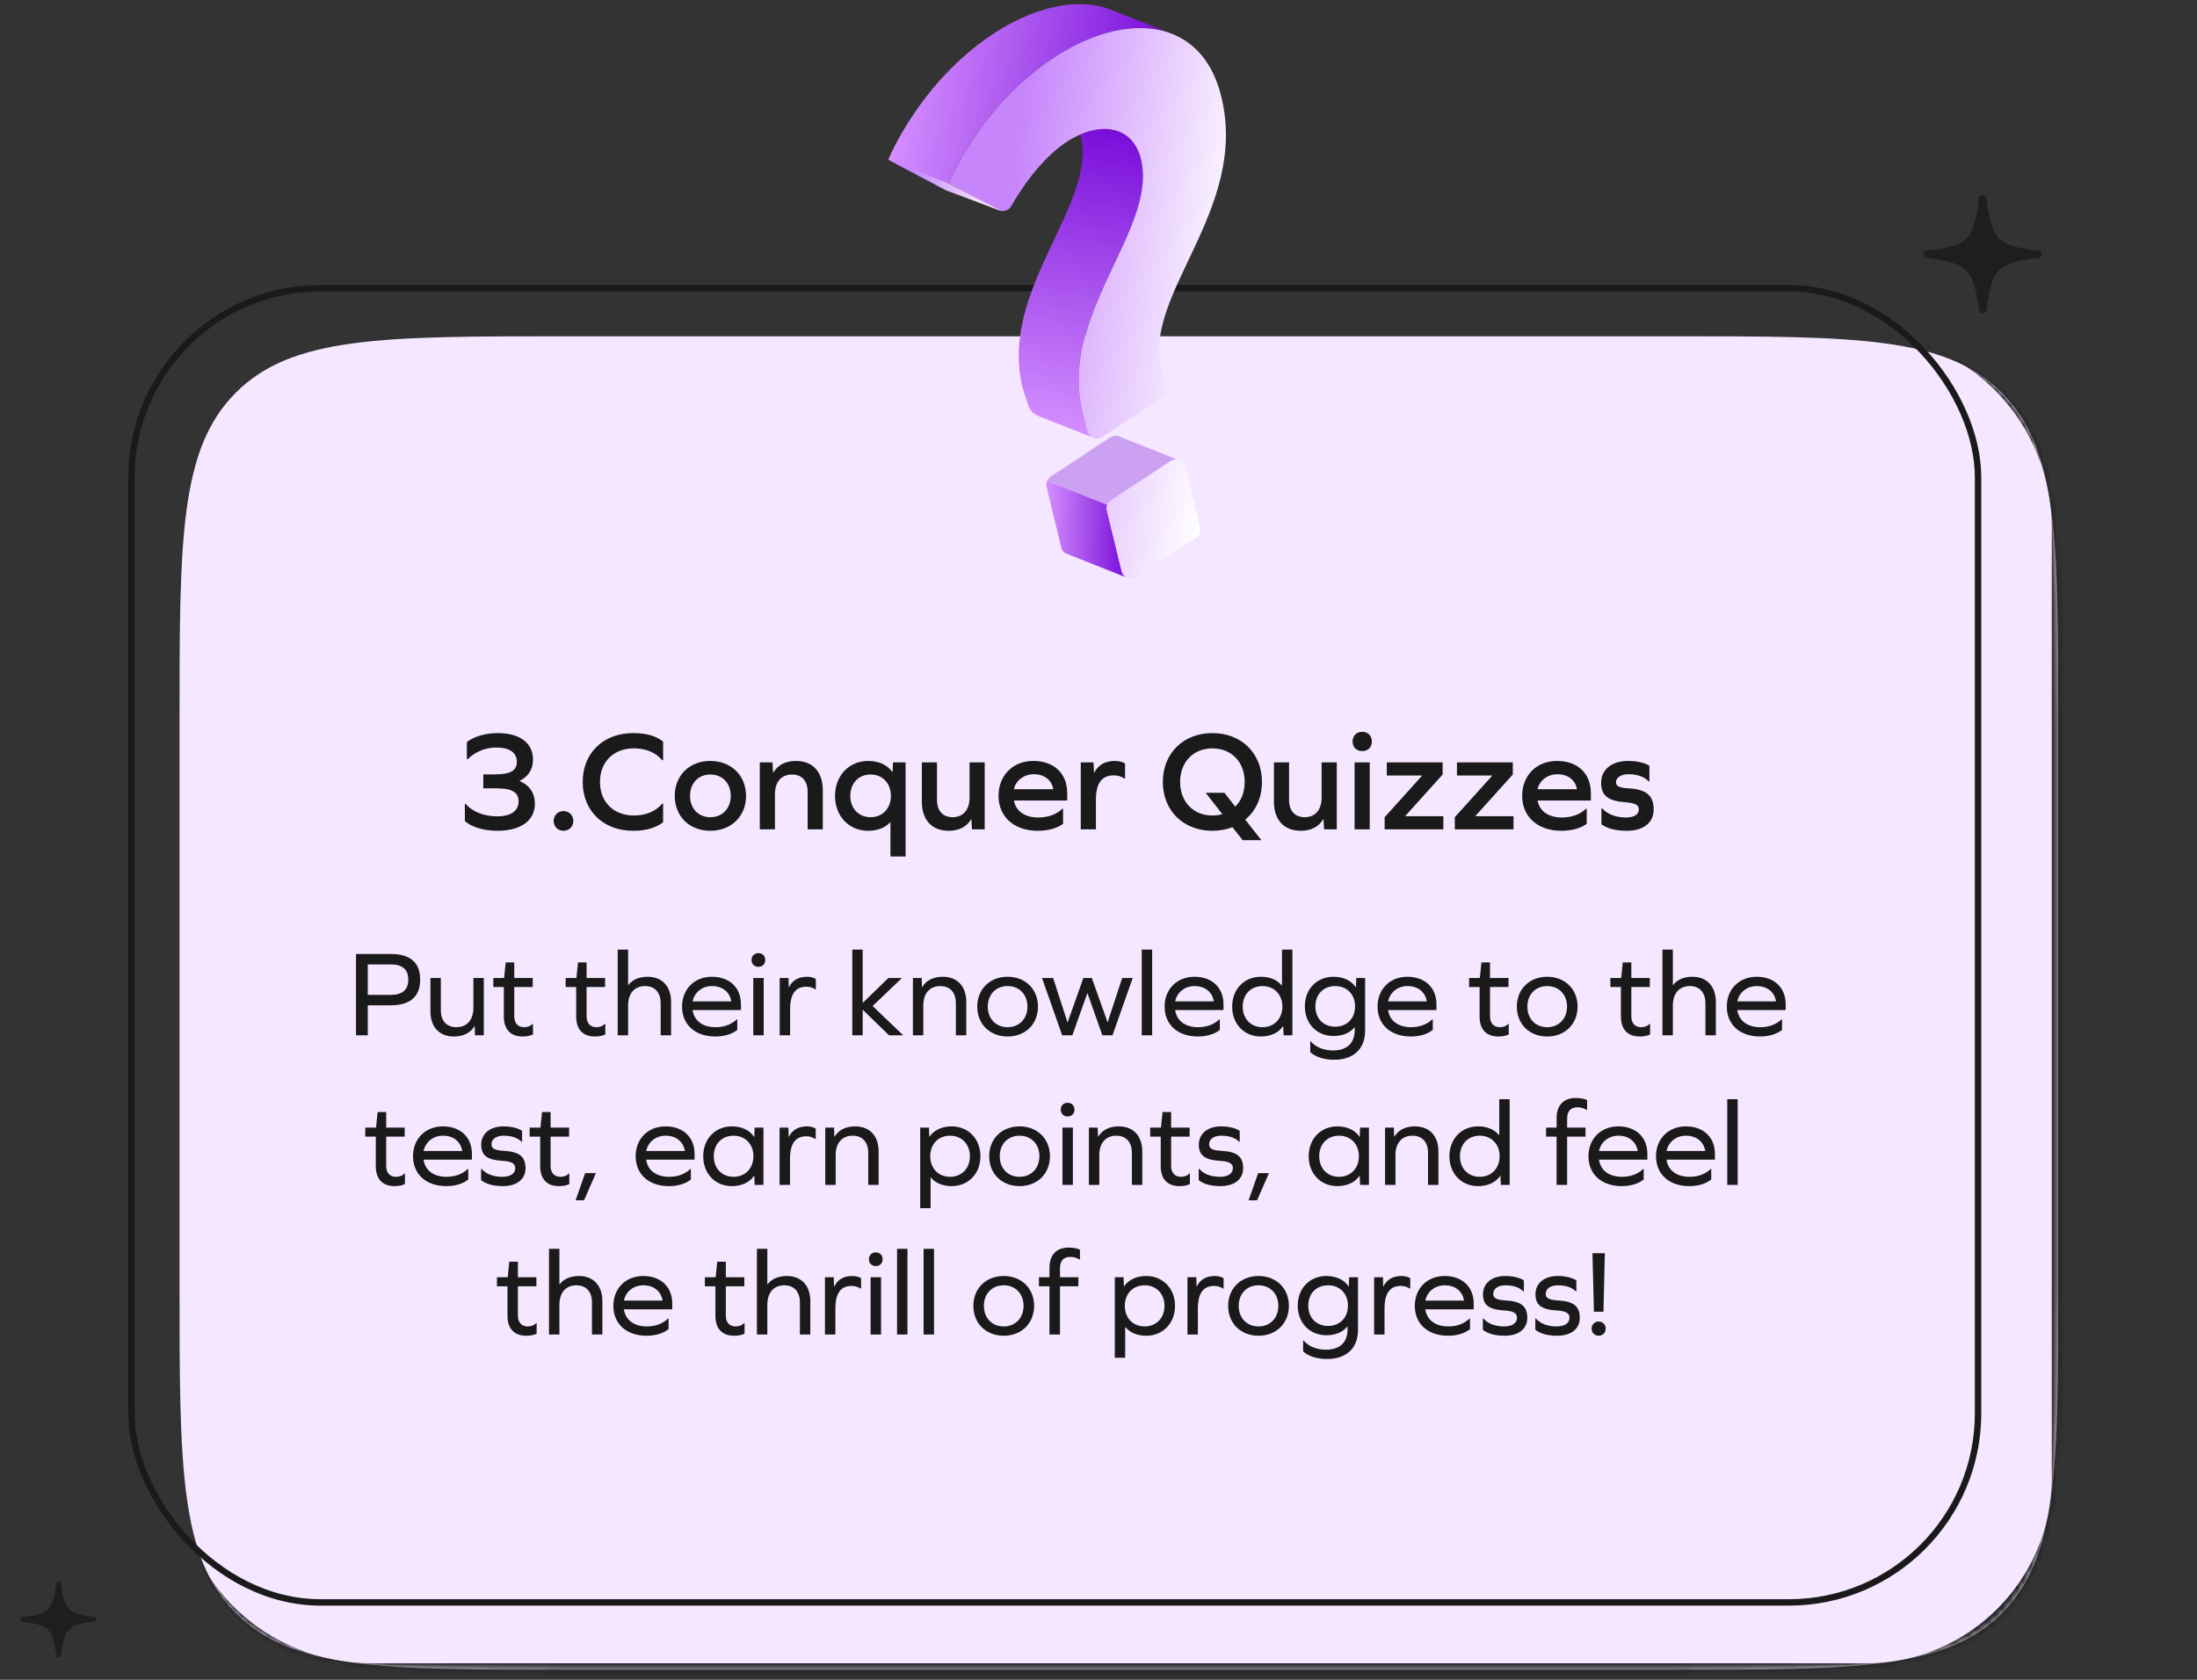 <svg width="323" height="247" viewBox="0 0 323 247" fill="none" xmlns="http://www.w3.org/2000/svg">
<rect x="0" y="0" width="323" height="247" fill="#333333" stroke="none"/>
<path d="M291.493 46.086C291.78 46.086 291.99 45.876 292.045 45.577C292.829 39.524 293.68 38.607 299.667 37.944C299.976 37.911 300.187 37.679 300.187 37.392C300.187 37.104 299.976 36.884 299.667 36.839C293.68 36.177 292.829 35.26 292.045 29.206C291.99 28.908 291.78 28.709 291.493 28.709C291.205 28.709 290.996 28.908 290.951 29.206C290.167 35.26 289.306 36.177 283.329 36.839C283.009 36.884 282.799 37.105 282.799 37.392C282.799 37.679 283.009 37.911 283.329 37.944C289.294 38.728 290.123 39.535 290.951 45.577C290.996 45.876 291.205 46.086 291.493 46.086Z" fill="#1E1E1E"/>
<path d="M8.619 243.696C8.804 243.696 8.939 243.561 8.974 243.369C9.478 239.478 10.025 238.888 13.874 238.462C14.073 238.441 14.208 238.292 14.208 238.107C14.208 237.922 14.073 237.781 13.874 237.752C10.025 237.326 9.478 236.737 8.974 232.845C8.939 232.653 8.804 232.525 8.619 232.525C8.434 232.525 8.3 232.653 8.271 232.845C7.767 236.737 7.213 237.326 3.371 237.752C3.165 237.781 3.03 237.923 3.03 238.107C3.03 238.292 3.165 238.441 3.371 238.462C7.206 238.967 7.739 239.485 8.271 243.369C8.3 243.561 8.435 243.696 8.619 243.696Z" fill="#1E1E1E"/>
<mask id="path-3-inside-1_407_1845" fill="white">
<path d="M26.395 106.007C26.395 79.344 26.395 66.013 34.678 57.73C42.96 49.447 56.292 49.447 82.954 49.447H246.034C272.697 49.447 286.028 49.447 294.311 57.73C302.594 66.013 302.594 79.344 302.594 106.007V188.961C302.594 215.623 302.594 228.954 294.311 237.237C286.028 245.52 272.697 245.52 246.034 245.52H82.954C56.292 245.52 42.96 245.52 34.678 237.237C26.395 228.954 26.395 215.623 26.395 188.961V106.007Z"/>
</mask>
<path d="M26.395 106.007C26.395 79.344 26.395 66.013 34.678 57.73C42.96 49.447 56.292 49.447 82.954 49.447H246.034C272.697 49.447 286.028 49.447 294.311 57.73C302.594 66.013 302.594 79.344 302.594 106.007V188.961C302.594 215.623 302.594 228.954 294.311 237.237C286.028 245.52 272.697 245.52 246.034 245.52H82.954C56.292 245.52 42.96 245.52 34.678 237.237C26.395 228.954 26.395 215.623 26.395 188.961V106.007Z" fill="#F5E7FF"/>
<path d="M26.395 49.447H302.594H26.395ZM303.536 217.241C303.536 233.38 290.453 246.463 274.314 246.463H55.617C39.478 246.463 26.395 233.38 26.395 217.241C26.395 232.338 39.056 244.578 54.674 244.578H274.314C289.412 244.578 301.651 232.338 301.651 217.241H303.536ZM26.395 245.52V49.447V245.52ZM274.314 49.447C290.453 49.447 303.536 62.531 303.536 78.67V217.241C303.536 233.38 290.453 246.463 274.314 246.463V244.578C289.412 244.578 301.651 232.338 301.651 217.241V77.727C301.651 62.109 289.412 49.447 274.314 49.447Z" fill="#1A1A1A" mask="url(#path-3-inside-1_407_1845)"/>
<rect x="19.325" y="42.378" width="271.486" height="193.245" rx="27.808" stroke="#1A1A1A" stroke-width="0.943"/>
<path d="M76.409 114.809V114.851C77.837 115.46 78.635 116.594 78.635 118.169C78.635 120.689 76.555 122.159 73.112 122.159C71.117 122.159 69.311 121.613 68.344 120.731V118.211H68.471C69.415 119.345 71.18 120.038 73.07 120.038C75.085 120.038 76.24 119.261 76.24 117.833C76.24 116.51 75.275 115.922 73.091 115.922H71.053V113.864H72.817C75.022 113.864 75.989 113.297 75.989 112.037C75.989 110.651 74.897 109.916 72.965 109.916C71.389 109.916 69.772 110.567 68.764 111.638H68.638V109.118C69.71 108.278 71.431 107.795 73.195 107.795C76.409 107.795 78.362 109.244 78.362 111.68C78.362 113.129 77.668 114.2 76.409 114.809ZM82.843 119.261C83.683 119.261 84.292 119.891 84.292 120.71C84.292 121.529 83.683 122.159 82.843 122.159C82.024 122.159 81.394 121.529 81.394 120.71C81.394 119.891 82.024 119.261 82.843 119.261ZM93.079 107.795C95.032 107.795 96.376 108.194 97.489 109.034V111.785H97.363C96.418 110.651 94.948 110.042 93.184 110.042C90.202 110.042 88.207 112.037 88.207 114.977C88.207 117.917 90.202 119.912 93.184 119.912C94.927 119.912 96.397 119.324 97.363 118.169H97.489V120.92C96.355 121.739 94.99 122.159 93.079 122.159C88.648 122.159 85.666 119.177 85.666 114.977C85.666 110.777 88.648 107.795 93.079 107.795ZM104.43 111.89C107.496 111.89 109.68 114.011 109.68 117.035C109.68 120.038 107.496 122.159 104.43 122.159C101.364 122.159 99.201 120.038 99.201 117.035C99.201 114.011 101.364 111.89 104.43 111.89ZM104.43 113.885C102.666 113.885 101.448 115.166 101.448 117.035C101.448 118.862 102.666 120.164 104.43 120.164C106.215 120.164 107.433 118.862 107.433 117.035C107.433 115.166 106.215 113.885 104.43 113.885ZM117.017 111.89C119.474 111.89 120.965 113.486 120.965 116.174V121.949H118.739V116.426C118.739 114.809 117.878 113.885 116.45 113.885C114.875 113.885 113.93 114.956 113.93 116.783V121.949H111.704V112.1H113.573L113.657 113.612H113.699C114.329 112.499 115.463 111.89 117.017 111.89ZM133.139 125.939H130.913V120.92H130.871C130.136 121.697 129.044 122.159 127.637 122.159C124.823 122.159 122.765 120.017 122.765 117.035C122.765 114.053 124.823 111.89 127.637 111.89C129.233 111.89 130.472 112.499 131.186 113.507H131.228L131.291 112.1H133.139V125.939ZM127.994 120.164C129.758 120.164 130.976 118.862 130.976 117.035C130.976 115.166 129.758 113.885 127.994 113.885C126.23 113.885 125.012 115.166 125.012 117.035C125.012 118.862 126.23 120.164 127.994 120.164ZM144.769 121.949H142.9L142.816 120.458H142.774C142.144 121.55 141.031 122.159 139.477 122.159C136.999 122.159 135.529 120.563 135.529 117.875V112.1H137.755V117.623C137.755 119.219 138.595 120.164 140.044 120.164C141.619 120.164 142.543 119.072 142.543 117.266V112.1H144.769V121.949ZM156.901 117.707H149.068C149.341 119.282 150.685 120.206 152.638 120.206C154.087 120.206 155.305 119.765 156.187 118.925H156.292V121.13C155.452 121.781 154.108 122.159 152.554 122.159C149.11 122.159 146.8 120.101 146.8 117.035C146.8 114.011 148.921 111.89 151.924 111.89C154.969 111.89 156.901 113.738 156.901 116.615V117.707ZM151.987 113.843C150.58 113.843 149.341 114.725 149.068 116.048H154.843C154.654 114.704 153.52 113.843 151.987 113.843ZM163.933 111.89C164.563 111.89 165.088 112.058 165.403 112.268V114.473H165.298C164.878 114.179 164.353 114.011 163.744 114.011C161.98 114.011 161.119 115.187 161.119 117.581V121.949H158.893V112.1H160.762L160.846 113.612H160.888C161.455 112.478 162.463 111.89 163.933 111.89ZM185.532 114.977C185.532 117.287 184.629 119.24 183.075 120.521L185.448 123.545H182.697L181.206 121.634C180.303 121.97 179.316 122.159 178.245 122.159C173.961 122.159 170.958 119.177 170.958 114.977C170.958 110.777 173.961 107.795 178.245 107.795C182.529 107.795 185.532 110.777 185.532 114.977ZM178.245 119.912C178.77 119.912 179.253 119.849 179.715 119.723L177.258 116.573H180.009L181.605 118.61C182.487 117.749 182.991 116.468 182.991 114.977C182.991 112.058 181.059 110.042 178.245 110.042C175.431 110.042 173.499 112.058 173.499 114.977C173.499 117.896 175.431 119.912 178.245 119.912ZM196.531 121.949H194.662L194.578 120.458H194.536C193.906 121.55 192.793 122.159 191.239 122.159C188.761 122.159 187.291 120.563 187.291 117.875V112.1H189.517V117.623C189.517 119.219 190.357 120.164 191.806 120.164C193.381 120.164 194.305 119.072 194.305 117.266V112.1H196.531V121.949ZM200.263 107.606C201.124 107.606 201.691 108.194 201.691 109.034C201.691 109.874 201.124 110.441 200.263 110.441C199.423 110.441 198.856 109.874 198.856 109.034C198.856 108.194 199.423 107.606 200.263 107.606ZM199.15 112.1H201.376V121.949H199.15V112.1ZM203.569 121.949V120.164L209.092 114.032H203.884V112.1H212.095V113.885L206.572 120.017H212.2V121.949H203.569ZM213.884 121.949V120.164L219.407 114.032H214.199V112.1H222.41V113.885L216.887 120.017H222.515V121.949H213.884ZM233.887 117.707H226.054C226.327 119.282 227.671 120.206 229.624 120.206C231.073 120.206 232.291 119.765 233.173 118.925H233.278V121.13C232.438 121.781 231.094 122.159 229.54 122.159C226.096 122.159 223.786 120.101 223.786 117.035C223.786 114.011 225.907 111.89 228.91 111.89C231.955 111.89 233.887 113.738 233.887 116.615V117.707ZM228.973 113.843C227.566 113.843 226.327 114.725 226.054 116.048H231.829C231.64 114.704 230.506 113.843 228.973 113.843ZM239.344 111.89C240.625 111.89 241.78 112.142 242.494 112.604V114.893H242.389C241.717 114.2 240.688 113.843 239.407 113.843C238.336 113.843 237.58 114.326 237.58 115.019C237.58 115.586 238.021 115.838 239.47 115.922C242.095 116.069 243.124 117.035 243.124 119.03C243.124 120.962 241.633 122.159 239.176 122.159C237.538 122.159 236.257 121.823 235.438 121.193V118.862H235.543C236.362 119.744 237.559 120.206 239.071 120.206C240.226 120.206 240.94 119.744 240.94 119.03C240.94 118.379 240.499 118.085 238.903 117.959C236.341 117.749 235.396 116.951 235.396 115.082C235.396 113.15 236.971 111.89 239.344 111.89Z" fill="#1A1A1A"/>
<path d="M52.339 140.277H57.505C60.313 140.277 61.771 141.555 61.771 144.039C61.771 146.523 60.313 147.819 57.505 147.819H54.067V152.229H52.339V140.277ZM54.067 146.289H57.433C59.161 146.289 60.025 145.533 60.025 144.039C60.025 142.545 59.161 141.807 57.433 141.807H54.067V146.289ZM71.129 152.229H69.832L69.796 150.897H69.76C69.184 151.851 68.159 152.409 66.737 152.409C64.594 152.409 63.281 151.023 63.281 148.701V143.805H64.811V148.539C64.811 150.123 65.674 151.041 67.097 151.041C68.662 151.041 69.599 149.961 69.599 148.179V143.805H71.129V152.229ZM78.358 150.555V152.103C77.98 152.301 77.476 152.409 76.828 152.409C75.064 152.409 74.074 151.365 74.074 149.475V145.137H72.526V143.805H74.11L74.344 141.519H75.604V143.805H78.322V145.137H75.604V149.439C75.604 150.447 76.144 151.041 77.044 151.041C77.512 151.041 77.944 150.915 78.286 150.555H78.358ZM88.993 150.555V152.103C88.615 152.301 88.111 152.409 87.463 152.409C85.699 152.409 84.709 151.365 84.709 149.475V145.137H83.161V143.805H84.745L84.979 141.519H86.239V143.805H88.957V145.137H86.239V149.439C86.239 150.447 86.779 151.041 87.679 151.041C88.147 151.041 88.579 150.915 88.921 150.555H88.993ZM95.205 143.625C97.347 143.625 98.661 145.029 98.661 147.333V152.229H97.131V147.513C97.131 145.929 96.267 144.993 94.845 144.993C93.279 144.993 92.343 146.073 92.343 147.855V152.229H90.813V139.629H92.343V144.849H92.379C92.973 144.057 93.963 143.625 95.205 143.625ZM108.933 148.521H101.823C102.039 150.087 103.299 151.041 105.207 151.041C106.449 151.041 107.529 150.645 108.321 149.889H108.393V151.437C107.637 152.049 106.485 152.409 105.171 152.409C102.201 152.409 100.275 150.663 100.275 148.017C100.275 145.443 102.093 143.625 104.667 143.625C107.259 143.625 108.933 145.227 108.933 147.675V148.521ZM104.685 144.993C103.245 144.993 102.111 145.893 101.823 147.243H107.511C107.295 145.875 106.215 144.993 104.685 144.993ZM111.502 140.151C112.096 140.151 112.51 140.565 112.51 141.159C112.51 141.753 112.096 142.167 111.502 142.167C110.908 142.167 110.494 141.753 110.494 141.159C110.494 140.565 110.908 140.151 111.502 140.151ZM110.746 152.229V143.805H112.276V152.229H110.746ZM118.663 143.625C119.221 143.625 119.653 143.769 119.941 143.949V145.479H119.869C119.509 145.227 119.059 145.083 118.555 145.083C116.935 145.083 116.161 146.199 116.161 148.395V152.229H114.631V143.805H115.927L115.963 145.155H115.999C116.503 144.147 117.385 143.625 118.663 143.625ZM126.831 148.467V152.229H125.301V139.629H126.831V147.477L130.611 143.805H132.609L128.289 147.927L132.789 152.229H130.701L126.831 148.467ZM138.605 143.625C140.747 143.625 142.061 145.029 142.061 147.333V152.229H140.531V147.513C140.531 145.929 139.667 144.993 138.245 144.993C136.679 144.993 135.743 146.073 135.743 147.855V152.229H134.213V143.805H135.509L135.545 145.137H135.581C136.157 144.183 137.183 143.625 138.605 143.625ZM148.139 143.625C150.749 143.625 152.603 145.443 152.603 148.017C152.603 150.591 150.749 152.409 148.139 152.409C145.529 152.409 143.675 150.591 143.675 148.017C143.675 145.443 145.529 143.625 148.139 143.625ZM148.139 144.993C146.411 144.993 145.223 146.235 145.223 148.017C145.223 149.799 146.411 151.041 148.139 151.041C149.849 151.041 151.055 149.799 151.055 148.017C151.055 146.235 149.849 144.993 148.139 144.993ZM163.559 152.229H162.065L159.887 146.055H159.851L157.655 152.229H156.161L153.191 143.805H154.829L156.935 150.303H156.971L159.275 143.805H160.517L162.821 150.285H162.857L164.981 143.805H166.529L163.559 152.229ZM167.858 152.229V139.629H169.388V152.229H167.858ZM179.878 148.521H172.768C172.984 150.087 174.244 151.041 176.152 151.041C177.394 151.041 178.474 150.645 179.266 149.889H179.338V151.437C178.582 152.049 177.43 152.409 176.116 152.409C173.146 152.409 171.22 150.663 171.22 148.017C171.22 145.443 173.038 143.625 175.612 143.625C178.204 143.625 179.878 145.227 179.878 147.675V148.521ZM175.63 144.993C174.19 144.993 173.056 145.893 172.768 147.243H178.456C178.24 145.875 177.16 144.993 175.63 144.993ZM190.008 152.229H188.712L188.658 150.897H188.622C187.992 151.833 186.84 152.409 185.364 152.409C182.916 152.409 181.152 150.573 181.152 148.017C181.152 145.461 182.916 143.625 185.364 143.625C186.732 143.625 187.776 144.093 188.442 144.903H188.478V139.629H190.008V152.229ZM185.616 151.041C187.326 151.041 188.532 149.799 188.532 148.017C188.532 146.235 187.326 144.993 185.616 144.993C183.888 144.993 182.7 146.235 182.7 148.017C182.7 149.799 183.888 151.041 185.616 151.041ZM200.695 143.805V151.563C200.695 154.227 199.003 155.829 196.141 155.829C194.665 155.829 193.405 155.415 192.631 154.713V153.111H192.703C193.387 153.957 194.593 154.461 195.979 154.461C198.013 154.461 199.165 153.399 199.165 151.473V151.059H199.129C198.463 151.869 197.419 152.337 196.051 152.337C193.603 152.337 191.839 150.537 191.839 147.981C191.839 145.425 193.603 143.625 196.051 143.625C197.527 143.625 198.679 144.201 199.309 145.155H199.345L199.399 143.805H200.695ZM196.303 150.969C198.013 150.969 199.219 149.763 199.219 147.981C199.219 146.199 198.013 144.993 196.303 144.993C194.575 144.993 193.387 146.199 193.387 147.981C193.387 149.763 194.575 150.969 196.303 150.969ZM211.185 148.521H204.075C204.291 150.087 205.551 151.041 207.459 151.041C208.701 151.041 209.781 150.645 210.573 149.889H210.645V151.437C209.889 152.049 208.737 152.409 207.423 152.409C204.453 152.409 202.527 150.663 202.527 148.017C202.527 145.443 204.345 143.625 206.919 143.625C209.511 143.625 211.185 145.227 211.185 147.675V148.521ZM206.937 144.993C205.497 144.993 204.363 145.893 204.075 147.243H209.763C209.547 145.875 208.467 144.993 206.937 144.993ZM221.814 150.555V152.103C221.436 152.301 220.932 152.409 220.284 152.409C218.52 152.409 217.53 151.365 217.53 149.475V145.137H215.982V143.805H217.566L217.8 141.519H219.06V143.805H221.778V145.137H219.06V149.439C219.06 150.447 219.6 151.041 220.5 151.041C220.968 151.041 221.4 150.915 221.742 150.555H221.814ZM227.469 143.625C230.079 143.625 231.933 145.443 231.933 148.017C231.933 150.591 230.079 152.409 227.469 152.409C224.859 152.409 223.005 150.591 223.005 148.017C223.005 145.443 224.859 143.625 227.469 143.625ZM227.469 144.993C225.741 144.993 224.553 146.235 224.553 148.017C224.553 149.799 225.741 151.041 227.469 151.041C229.179 151.041 230.385 149.799 230.385 148.017C230.385 146.235 229.179 144.993 227.469 144.993ZM242.591 150.555V152.103C242.213 152.301 241.709 152.409 241.061 152.409C239.297 152.409 238.307 151.365 238.307 149.475V145.137H236.759V143.805H238.343L238.577 141.519H239.837V143.805H242.555V145.137H239.837V149.439C239.837 150.447 240.377 151.041 241.277 151.041C241.745 151.041 242.177 150.915 242.519 150.555H242.591ZM248.803 143.625C250.945 143.625 252.259 145.029 252.259 147.333V152.229H250.729V147.513C250.729 145.929 249.865 144.993 248.443 144.993C246.877 144.993 245.941 146.073 245.941 147.855V152.229H244.411V139.629H245.941V144.849H245.977C246.571 144.057 247.561 143.625 248.803 143.625ZM262.53 148.521H255.42C255.636 150.087 256.896 151.041 258.804 151.041C260.046 151.041 261.126 150.645 261.918 149.889H261.99V151.437C261.234 152.049 260.082 152.409 258.768 152.409C255.798 152.409 253.872 150.663 253.872 148.017C253.872 145.443 255.69 143.625 258.264 143.625C260.856 143.625 262.53 145.227 262.53 147.675V148.521ZM258.282 144.993C256.842 144.993 255.708 145.893 255.42 147.243H261.108C260.892 145.875 259.812 144.993 258.282 144.993ZM59.532 172.555V174.103C59.154 174.301 58.65 174.409 58.002 174.409C56.238 174.409 55.248 173.365 55.248 171.475V167.137H53.7V165.805H55.284L55.518 163.519H56.778V165.805H59.496V167.137H56.778V171.439C56.778 172.447 57.318 173.041 58.218 173.041C58.686 173.041 59.118 172.915 59.46 172.555H59.532ZM69.382 170.521H62.272C62.488 172.087 63.748 173.041 65.656 173.041C66.898 173.041 67.978 172.645 68.77 171.889H68.842V173.437C68.086 174.049 66.934 174.409 65.62 174.409C62.65 174.409 60.724 172.663 60.724 170.017C60.724 167.443 62.542 165.625 65.116 165.625C67.708 165.625 69.382 167.227 69.382 169.675V170.521ZM65.134 166.993C63.694 166.993 62.56 167.893 62.272 169.243H67.96C67.744 167.875 66.664 166.993 65.134 166.993ZM74.004 165.625C75.12 165.625 76.128 165.859 76.758 166.273V167.893H76.686C76.11 167.299 75.21 166.993 74.04 166.993C72.96 166.993 72.258 167.497 72.258 168.253C72.258 168.865 72.708 169.153 74.112 169.225C76.416 169.351 77.262 170.125 77.262 171.781C77.262 173.401 75.984 174.409 73.932 174.409C72.528 174.409 71.43 174.103 70.728 173.527V171.871H70.8C71.484 172.645 72.528 173.041 73.878 173.041C75.03 173.041 75.75 172.555 75.75 171.781C75.75 171.097 75.282 170.773 73.77 170.683C71.556 170.539 70.746 169.837 70.746 168.307C70.746 166.705 72.042 165.625 74.004 165.625ZM83.702 172.555V174.103C83.324 174.301 82.82 174.409 82.172 174.409C80.408 174.409 79.418 173.365 79.418 171.475V167.137H77.87V165.805H79.454L79.688 163.519H80.948V165.805H83.666V167.137H80.948V171.439C80.948 172.447 81.488 173.041 82.388 173.041C82.856 173.041 83.288 172.915 83.63 172.555H83.702ZM84.622 176.497L86.026 172.501H87.61L85.864 176.497H84.622ZM102.113 170.521H95.002C95.219 172.087 96.478 173.041 98.386 173.041C99.629 173.041 100.709 172.645 101.501 171.889H101.573V173.437C100.817 174.049 99.665 174.409 98.35 174.409C95.38 174.409 93.454 172.663 93.454 170.017C93.454 167.443 95.272 165.625 97.847 165.625C100.439 165.625 102.113 167.227 102.113 169.675V170.521ZM97.865 166.993C96.424 166.993 95.29 167.893 95.002 169.243H100.691C100.475 167.875 99.394 166.993 97.865 166.993ZM112.242 174.229H110.946L110.892 172.897H110.856C110.226 173.833 109.074 174.409 107.598 174.409C105.15 174.409 103.386 172.573 103.386 170.017C103.386 167.461 105.15 165.625 107.598 165.625C109.074 165.625 110.226 166.201 110.856 167.155H110.892L110.946 165.805H112.242V174.229ZM107.85 173.041C109.56 173.041 110.766 171.799 110.766 170.017C110.766 168.235 109.56 166.993 107.85 166.993C106.122 166.993 104.934 168.235 104.934 170.017C104.934 171.799 106.122 173.041 107.85 173.041ZM118.646 165.625C119.204 165.625 119.636 165.769 119.924 165.949V167.479H119.852C119.492 167.227 119.042 167.083 118.538 167.083C116.918 167.083 116.144 168.199 116.144 170.395V174.229H114.614V165.805H115.91L115.946 167.155H115.982C116.486 166.147 117.368 165.625 118.646 165.625ZM125.721 165.625C127.863 165.625 129.177 167.029 129.177 169.333V174.229H127.647V169.513C127.647 167.929 126.783 166.993 125.361 166.993C123.795 166.993 122.859 168.073 122.859 169.855V174.229H121.329V165.805H122.625L122.661 167.137H122.697C123.273 166.183 124.299 165.625 125.721 165.625ZM139.912 165.625C142.36 165.625 144.142 167.461 144.142 170.017C144.142 172.573 142.36 174.409 139.912 174.409C138.562 174.409 137.518 173.941 136.852 173.149H136.816V177.649H135.286V165.805H136.582L136.618 167.137H136.654C137.302 166.201 138.436 165.625 139.912 165.625ZM139.678 173.041C141.388 173.041 142.594 171.799 142.594 170.017C142.594 168.235 141.388 166.993 139.678 166.993C137.95 166.993 136.762 168.235 136.762 170.017C136.762 171.799 137.95 173.041 139.678 173.041ZM149.897 165.625C152.507 165.625 154.361 167.443 154.361 170.017C154.361 172.591 152.507 174.409 149.897 174.409C147.287 174.409 145.433 172.591 145.433 170.017C145.433 167.443 147.287 165.625 149.897 165.625ZM149.897 166.993C148.169 166.993 146.981 168.235 146.981 170.017C146.981 171.799 148.169 173.041 149.897 173.041C151.607 173.041 152.813 171.799 152.813 170.017C152.813 168.235 151.607 166.993 149.897 166.993ZM156.96 162.151C157.554 162.151 157.968 162.565 157.968 163.159C157.968 163.753 157.554 164.167 156.96 164.167C156.366 164.167 155.952 163.753 155.952 163.159C155.952 162.565 156.366 162.151 156.96 162.151ZM156.204 174.229V165.805H157.734V174.229H156.204ZM164.48 165.625C166.622 165.625 167.936 167.029 167.936 169.333V174.229H166.406V169.513C166.406 167.929 165.542 166.993 164.12 166.993C162.554 166.993 161.618 168.073 161.618 169.855V174.229H160.088V165.805H161.384L161.42 167.137H161.456C162.032 166.183 163.058 165.625 164.48 165.625ZM174.933 172.555V174.103C174.555 174.301 174.051 174.409 173.403 174.409C171.639 174.409 170.649 173.365 170.649 171.475V167.137H169.101V165.805H170.685L170.919 163.519H172.179V165.805H174.897V167.137H172.179V171.439C172.179 172.447 172.719 173.041 173.619 173.041C174.087 173.041 174.519 172.915 174.861 172.555H174.933ZM179.508 165.625C180.624 165.625 181.632 165.859 182.262 166.273V167.893H182.19C181.614 167.299 180.714 166.993 179.544 166.993C178.464 166.993 177.762 167.497 177.762 168.253C177.762 168.865 178.212 169.153 179.616 169.225C181.92 169.351 182.766 170.125 182.766 171.781C182.766 173.401 181.488 174.409 179.436 174.409C178.032 174.409 176.934 174.103 176.232 173.527V171.871H176.304C176.988 172.645 178.032 173.041 179.382 173.041C180.534 173.041 181.254 172.555 181.254 171.781C181.254 171.097 180.786 170.773 179.274 170.683C177.06 170.539 176.25 169.837 176.25 168.307C176.25 166.705 177.546 165.625 179.508 165.625ZM183.569 176.497L184.973 172.501H186.557L184.811 176.497H183.569ZM201.258 174.229H199.962L199.908 172.897H199.872C199.242 173.833 198.09 174.409 196.614 174.409C194.166 174.409 192.402 172.573 192.402 170.017C192.402 167.461 194.166 165.625 196.614 165.625C198.09 165.625 199.242 166.201 199.872 167.155H199.908L199.962 165.805H201.258V174.229ZM196.866 173.041C198.576 173.041 199.782 171.799 199.782 170.017C199.782 168.235 198.576 166.993 196.866 166.993C195.138 166.993 193.95 168.235 193.95 170.017C193.95 171.799 195.138 173.041 196.866 173.041ZM208.021 165.625C210.163 165.625 211.477 167.029 211.477 169.333V174.229H209.947V169.513C209.947 167.929 209.083 166.993 207.661 166.993C206.095 166.993 205.159 168.073 205.159 169.855V174.229H203.629V165.805H204.925L204.961 167.137H204.997C205.573 166.183 206.599 165.625 208.021 165.625ZM221.947 174.229H220.651L220.597 172.897H220.561C219.931 173.833 218.779 174.409 217.303 174.409C214.855 174.409 213.091 172.573 213.091 170.017C213.091 167.461 214.855 165.625 217.303 165.625C218.671 165.625 219.715 166.093 220.381 166.903H220.417V161.629H221.947V174.229ZM217.555 173.041C219.265 173.041 220.471 171.799 220.471 170.017C220.471 168.235 219.265 166.993 217.555 166.993C215.827 166.993 214.639 168.235 214.639 170.017C214.639 171.799 215.827 173.041 217.555 173.041ZM231.676 161.449C232.378 161.449 232.972 161.575 233.332 161.755V163.195H233.26C232.9 162.961 232.378 162.817 231.892 162.817C230.938 162.817 230.398 163.393 230.398 164.473V165.805H233.098V167.137H230.398V174.229H228.85V167.137H227.302V165.805H228.85V164.437C228.85 162.529 229.858 161.449 231.676 161.449ZM242.193 170.521H235.083C235.299 172.087 236.559 173.041 238.467 173.041C239.709 173.041 240.789 172.645 241.581 171.889H241.653V173.437C240.897 174.049 239.745 174.409 238.431 174.409C235.461 174.409 233.535 172.663 233.535 170.017C233.535 167.443 235.353 165.625 237.927 165.625C240.519 165.625 242.193 167.227 242.193 169.675V170.521ZM237.945 166.993C236.505 166.993 235.371 167.893 235.083 169.243H240.771C240.555 167.875 239.475 166.993 237.945 166.993ZM252.124 170.521H245.014C245.23 172.087 246.49 173.041 248.398 173.041C249.64 173.041 250.72 172.645 251.512 171.889H251.584V173.437C250.828 174.049 249.676 174.409 248.362 174.409C245.392 174.409 243.466 172.663 243.466 170.017C243.466 167.443 245.284 165.625 247.858 165.625C250.45 165.625 252.124 167.227 252.124 169.675V170.521ZM247.876 166.993C246.436 166.993 245.302 167.893 245.014 169.243H250.702C250.486 167.875 249.406 166.993 247.876 166.993ZM253.938 174.229V161.629H255.468V174.229H253.938ZM78.895 194.555V196.103C78.517 196.301 78.013 196.409 77.365 196.409C75.601 196.409 74.611 195.365 74.611 193.475V189.137H73.063V187.805H74.647L74.881 185.519H76.141V187.805H78.859V189.137H76.141V193.439C76.141 194.447 76.681 195.041 77.581 195.041C78.049 195.041 78.481 194.915 78.823 194.555H78.895ZM85.106 187.625C87.248 187.625 88.562 189.029 88.562 191.333V196.229H87.032V191.513C87.032 189.929 86.168 188.993 84.746 188.993C83.18 188.993 82.244 190.073 82.244 191.855V196.229H80.714V183.629H82.244V188.849H82.28C82.874 188.057 83.864 187.625 85.106 187.625ZM98.834 192.521H91.724C91.94 194.087 93.2 195.041 95.108 195.041C96.35 195.041 97.43 194.645 98.222 193.889H98.294V195.437C97.538 196.049 96.386 196.409 95.072 196.409C92.102 196.409 90.176 194.663 90.176 192.017C90.176 189.443 91.994 187.625 94.568 187.625C97.16 187.625 98.834 189.227 98.834 191.675V192.521ZM94.586 188.993C93.146 188.993 92.012 189.893 91.724 191.243H97.412C97.196 189.875 96.116 188.993 94.586 188.993ZM109.463 194.555V196.103C109.085 196.301 108.581 196.409 107.933 196.409C106.169 196.409 105.179 195.365 105.179 193.475V189.137H103.631V187.805H105.215L105.449 185.519H106.709V187.805H109.427V189.137H106.709V193.439C106.709 194.447 107.249 195.041 108.149 195.041C108.617 195.041 109.049 194.915 109.391 194.555H109.463ZM115.675 187.625C117.817 187.625 119.131 189.029 119.131 191.333V196.229H117.601V191.513C117.601 189.929 116.737 188.993 115.315 188.993C113.749 188.993 112.813 190.073 112.813 191.855V196.229H111.283V183.629H112.813V188.849H112.849C113.443 188.057 114.433 187.625 115.675 187.625ZM125.317 187.625C125.875 187.625 126.307 187.769 126.595 187.949V189.479H126.523C126.163 189.227 125.713 189.083 125.209 189.083C123.589 189.083 122.815 190.199 122.815 192.395V196.229H121.285V187.805H122.581L122.617 189.155H122.653C123.157 188.147 124.039 187.625 125.317 187.625ZM128.755 184.151C129.349 184.151 129.763 184.565 129.763 185.159C129.763 185.753 129.349 186.167 128.755 186.167C128.161 186.167 127.747 185.753 127.747 185.159C127.747 184.565 128.161 184.151 128.755 184.151ZM127.999 196.229V187.805H129.529V196.229H127.999ZM131.884 196.229V183.629H133.414V196.229H131.884ZM135.787 196.229V183.629H137.317V196.229H135.787ZM147.568 187.625C150.178 187.625 152.032 189.443 152.032 192.017C152.032 194.591 150.178 196.409 147.568 196.409C144.958 196.409 143.104 194.591 143.104 192.017C143.104 189.443 144.958 187.625 147.568 187.625ZM147.568 188.993C145.84 188.993 144.652 190.235 144.652 192.017C144.652 193.799 145.84 195.041 147.568 195.041C149.278 195.041 150.484 193.799 150.484 192.017C150.484 190.235 149.278 188.993 147.568 188.993ZM157.118 183.449C157.82 183.449 158.414 183.575 158.774 183.755V185.195H158.702C158.342 184.961 157.82 184.817 157.334 184.817C156.38 184.817 155.84 185.393 155.84 186.473V187.805H158.54V189.137H155.84V196.229H154.292V189.137H152.744V187.805H154.292V186.437C154.292 184.529 155.3 183.449 157.118 183.449ZM168.52 187.625C170.968 187.625 172.75 189.461 172.75 192.017C172.75 194.573 170.968 196.409 168.52 196.409C167.17 196.409 166.126 195.941 165.46 195.149H165.424V199.649H163.894V187.805H165.19L165.226 189.137H165.262C165.91 188.201 167.044 187.625 168.52 187.625ZM168.286 195.041C169.996 195.041 171.202 193.799 171.202 192.017C171.202 190.235 169.996 188.993 168.286 188.993C166.558 188.993 165.37 190.235 165.37 192.017C165.37 193.799 166.558 195.041 168.286 195.041ZM178.613 187.625C179.171 187.625 179.603 187.769 179.891 187.949V189.479H179.819C179.459 189.227 179.009 189.083 178.505 189.083C176.885 189.083 176.111 190.199 176.111 192.395V196.229H174.581V187.805H175.877L175.913 189.155H175.949C176.453 188.147 177.335 187.625 178.613 187.625ZM185.027 187.625C187.637 187.625 189.491 189.443 189.491 192.017C189.491 194.591 187.637 196.409 185.027 196.409C182.417 196.409 180.563 194.591 180.563 192.017C180.563 189.443 182.417 187.625 185.027 187.625ZM185.027 188.993C183.299 188.993 182.111 190.235 182.111 192.017C182.111 193.799 183.299 195.041 185.027 195.041C186.737 195.041 187.943 193.799 187.943 192.017C187.943 190.235 186.737 188.993 185.027 188.993ZM199.649 187.805V195.563C199.649 198.227 197.957 199.829 195.095 199.829C193.619 199.829 192.359 199.415 191.585 198.713V197.111H191.657C192.341 197.957 193.547 198.461 194.933 198.461C196.967 198.461 198.119 197.399 198.119 195.473V195.059H198.083C197.417 195.869 196.373 196.337 195.005 196.337C192.557 196.337 190.793 194.537 190.793 191.981C190.793 189.425 192.557 187.625 195.005 187.625C196.481 187.625 197.633 188.201 198.263 189.155H198.299L198.353 187.805H199.649ZM195.257 194.969C196.967 194.969 198.173 193.763 198.173 191.981C198.173 190.199 196.967 188.993 195.257 188.993C193.529 188.993 192.341 190.199 192.341 191.981C192.341 193.763 193.529 194.969 195.257 194.969ZM206.053 187.625C206.611 187.625 207.043 187.769 207.331 187.949V189.479H207.259C206.899 189.227 206.449 189.083 205.945 189.083C204.325 189.083 203.551 190.199 203.551 192.395V196.229H202.021V187.805H203.317L203.353 189.155H203.389C203.893 188.147 204.775 187.625 206.053 187.625ZM216.66 192.521H209.55C209.766 194.087 211.026 195.041 212.934 195.041C214.176 195.041 215.256 194.645 216.048 193.889H216.12V195.437C215.364 196.049 214.212 196.409 212.898 196.409C209.928 196.409 208.002 194.663 208.002 192.017C208.002 189.443 209.82 187.625 212.394 187.625C214.986 187.625 216.66 189.227 216.66 191.675V192.521ZM212.412 188.993C210.972 188.993 209.838 189.893 209.55 191.243H215.238C215.022 189.875 213.942 188.993 212.412 188.993ZM221.282 187.625C222.398 187.625 223.406 187.859 224.036 188.273V189.893H223.964C223.388 189.299 222.488 188.993 221.318 188.993C220.238 188.993 219.536 189.497 219.536 190.253C219.536 190.865 219.986 191.153 221.39 191.225C223.694 191.351 224.54 192.125 224.54 193.781C224.54 195.401 223.262 196.409 221.21 196.409C219.806 196.409 218.708 196.103 218.006 195.527V193.871H218.078C218.762 194.645 219.806 195.041 221.156 195.041C222.308 195.041 223.028 194.555 223.028 193.781C223.028 193.097 222.56 192.773 221.048 192.683C218.834 192.539 218.024 191.837 218.024 190.307C218.024 188.705 219.32 187.625 221.282 187.625ZM228.999 187.625C230.115 187.625 231.123 187.859 231.753 188.273V189.893H231.681C231.105 189.299 230.205 188.993 229.035 188.993C227.955 188.993 227.253 189.497 227.253 190.253C227.253 190.865 227.703 191.153 229.107 191.225C231.411 191.351 232.257 192.125 232.257 193.781C232.257 195.401 230.979 196.409 228.927 196.409C227.523 196.409 226.425 196.103 225.723 195.527V193.871H225.795C226.479 194.645 227.523 195.041 228.873 195.041C230.025 195.041 230.745 194.555 230.745 193.781C230.745 193.097 230.277 192.773 228.765 192.683C226.551 192.539 225.741 191.837 225.741 190.307C225.741 188.705 227.037 187.625 228.999 187.625ZM234.338 192.881L234.122 184.277H235.94L235.742 192.881H234.338ZM235.04 194.321C235.634 194.321 236.066 194.771 236.066 195.365C236.066 195.959 235.634 196.409 235.04 196.409C234.446 196.409 233.996 195.959 233.996 195.365C233.996 194.771 234.446 194.321 235.04 194.321Z" fill="#1A1A1A"/>
<path d="M153.941 70.691L153.961 70.698L153.953 70.665C153.949 70.673 153.946 70.683 153.941 70.691Z" fill="#892FED"/>
<path d="M160.527 64.257L160.536 64.269L152.622 61.158C151.932 60.889 151.399 60.327 151.175 59.617L150.336 57.01C146.797 42.438 161.379 30.198 158.868 19.854C158.862 19.822 158.854 19.799 158.838 19.765C160.439 19.077 161.955 18.83 163.281 19.022C164.368 19.179 165.338 19.637 166.1 20.36C166.285 20.545 166.469 20.741 166.636 20.965C166.716 21.072 166.796 21.179 166.873 21.307C167.019 21.539 167.162 21.793 167.282 22.053C167.412 22.325 167.519 22.615 167.613 22.914C167.656 23.058 167.697 23.212 167.737 23.377C167.77 23.509 167.803 23.651 167.835 23.793C167.851 23.901 167.869 23.999 167.885 24.107C167.911 24.217 167.926 24.335 167.942 24.444C167.952 24.593 167.973 24.744 167.983 24.894C168 25.066 168.016 25.248 168.022 25.428C168.026 25.545 168.028 25.683 168.032 25.8C168.027 25.905 168.033 26.011 168.028 26.117C168.025 26.285 168.022 26.454 168.007 26.631C168.008 26.769 167.999 26.905 167.98 27.04C167.199 35.735 157.97 45.671 158.694 57.12L158.688 57.161C158.703 57.428 158.728 57.695 158.763 57.965C158.786 58.243 158.83 58.524 158.873 58.816C158.95 59.376 159.069 59.944 159.207 60.524L159.904 63.383C159.995 63.768 160.227 64.065 160.527 64.257Z" fill="url(#paint0_linear_407_1845)"/>
<path d="M158.762 57.965C158.727 57.696 158.702 57.429 158.687 57.163L158.693 57.121C158.717 57.399 158.74 57.676 158.762 57.965Z" fill="url(#paint1_linear_407_1845)"/>
<path d="M153.627 70.568L153.63 70.569L153.627 70.571L153.627 70.568Z" fill="#892FED"/>
<path d="M165.412 84.83L157.241 81.587L156.569 81.32C156.556 81.313 156.546 81.304 156.534 81.294C156.333 81.138 156.172 80.928 156.078 80.67C156.075 80.668 156.075 80.668 156.077 80.667C156.056 80.617 156.041 80.564 156.028 80.509L154.55 74.416L153.864 71.594C153.851 71.539 153.841 71.485 153.834 71.43C153.834 71.429 153.832 71.427 153.834 71.425C153.803 71.172 153.843 70.92 153.94 70.693L153.96 70.7L162.498 74.09L162.818 74.155C162.693 74.435 162.66 74.755 162.737 75.068L163.423 77.891L163.433 77.93L164.9 83.983C164.979 84.307 165.158 84.572 165.393 84.757L165.412 84.83Z" fill="url(#paint2_linear_407_1845)"/>
<path d="M156.535 81.293C156.546 81.303 156.556 81.311 156.569 81.318L156.54 81.307L156.539 81.307L156.535 81.293Z" fill="#892FED"/>
<path d="M153.954 70.665L153.963 70.698L153.943 70.691C153.947 70.683 153.95 70.673 153.954 70.665Z" fill="#892FED"/>
<path d="M166.864 71.227L166.864 71.231L166.172 71.682L166.173 71.681L166.864 71.227Z" fill="#892FED"/>
<path d="M139.142 28.005L130.596 23.477C130.596 23.477 135.173 12.089 146.095 4.932C151.298 1.521 156.746 -0 161.247 0.831C161.793 0.935 162.326 1.069 162.844 1.241L162.857 1.246L163.987 1.694L171.899 4.821C170.496 4.331 168.968 4.105 167.363 4.133C166.708 4.144 166.044 4.198 165.365 4.292C162.024 4.741 158.446 6.179 154.968 8.455C144.047 15.61 139.469 26.993 139.469 26.993L139.632 27.081" fill="url(#paint3_linear_407_1845)"/>
<path d="M170.719 54.027C168.079 43.178 183.591 30.809 179.559 14.229C178.334 9.168 175.559 6.134 171.98 4.855L171.9 4.823C170.501 4.335 168.97 4.103 167.358 4.134L167.327 4.13C166.68 4.142 166.027 4.196 165.369 4.291C162.026 4.738 158.445 6.177 154.965 8.455C144.045 15.61 139.472 26.991 139.472 26.991L139.629 27.077L146.767 30.868C147.446 31.22 148.295 30.983 148.665 30.318C149.925 28.11 152.906 23.434 156.808 20.869C157.496 20.419 158.174 20.051 158.838 19.766C160.439 19.078 161.955 18.831 163.281 19.023C164.368 19.18 165.338 19.638 166.1 20.361C166.285 20.547 166.468 20.742 166.636 20.967C166.716 21.073 166.796 21.18 166.873 21.308C167.029 21.542 167.162 21.794 167.282 22.054C167.412 22.327 167.518 22.616 167.613 22.916C167.655 23.059 167.697 23.213 167.736 23.378C167.77 23.51 167.803 23.652 167.835 23.794C167.851 23.902 167.869 24 167.885 24.108C167.911 24.218 167.926 24.337 167.942 24.445C167.952 24.594 167.973 24.745 167.983 24.895C168 25.067 168.016 25.249 168.022 25.429C168.026 25.546 168.028 25.684 168.032 25.801C168.027 25.906 168.033 26.013 168.028 26.118C168.031 26.171 168.025 26.213 168.028 26.266C168.02 26.392 168.025 26.509 168.007 26.633C168.008 26.771 167.988 26.906 167.979 27.042C167.199 35.737 157.97 45.673 158.694 57.122L158.688 57.164C158.703 57.43 158.727 57.697 158.763 57.967C158.786 58.246 158.83 58.526 158.872 58.818C158.95 59.379 159.069 59.946 159.207 60.526L159.903 63.386C159.996 63.77 160.228 64.067 160.528 64.258L160.537 64.27C160.985 64.536 161.572 64.568 162.064 64.237L170.822 58.504C171.337 58.165 171.572 57.555 171.435 56.975L170.719 54.027ZM176.429 77.574L174.26 68.654C174.123 68.064 173.653 67.668 173.115 67.579C172.773 67.53 172.417 67.584 172.101 67.793L166.869 71.223L166.868 71.234L166.169 71.682L164.638 72.687L163.34 73.546C163.107 73.692 162.928 73.91 162.818 74.158C162.803 74.187 162.8 74.208 162.785 74.237C162.684 74.498 162.663 74.79 162.74 75.066L163.42 77.892L163.436 77.926L164.898 83.983C164.979 84.302 165.162 84.571 165.399 84.753C165.852 85.126 166.52 85.191 167.068 84.836L175.827 79.092C176.331 78.765 176.578 78.155 176.429 77.574Z" fill="url(#paint4_linear_407_1845)"/>
<path d="M173.115 67.579C172.773 67.529 172.417 67.584 172.101 67.792L166.869 71.223L166.868 71.233L166.169 71.681L164.638 72.687L163.34 73.546C163.101 73.703 162.839 74.078 162.785 74.237C162.771 74.267 162.8 74.208 162.785 74.237L153.961 70.699L153.955 70.666C154.064 70.428 154.242 70.222 154.466 70.064L154.746 69.882L158.004 67.751L163.225 64.32C163.575 64.095 163.974 64.036 164.331 64.13L164.325 64.097L164.336 64.099L173.115 67.579Z" fill="#CDA1F2"/>
<path d="M130.597 23.475L139.143 28.005L147.283 31.072L139.469 26.995L130.597 23.475Z" fill="url(#paint5_linear_407_1845)"/>
<defs>
<linearGradient id="paint0_linear_407_1845" x1="154.768" y1="63.297" x2="162.255" y2="18.849" gradientUnits="userSpaceOnUse">
<stop stop-color="#D48FFF"/>
<stop offset="0.548" stop-color="#A249EB"/>
<stop offset="1" stop-color="#790DDA"/>
</linearGradient>
<linearGradient id="paint1_linear_407_1845" x1="158.618" y1="57.922" x2="158.861" y2="57.081" gradientUnits="userSpaceOnUse">
<stop stop-color="#D48FFF"/>
<stop offset="0.548" stop-color="#A249EB"/>
<stop offset="1" stop-color="#790DDA"/>
</linearGradient>
<linearGradient id="paint2_linear_407_1845" x1="153.635" y1="77.576" x2="165.616" y2="77.933" gradientUnits="userSpaceOnUse">
<stop stop-color="#D48FFF"/>
<stop offset="0.548" stop-color="#A249EB"/>
<stop offset="1" stop-color="#790DDA"/>
</linearGradient>
<linearGradient id="paint3_linear_407_1845" x1="132.28" y1="11.823" x2="170.096" y2="17.289" gradientUnits="userSpaceOnUse">
<stop stop-color="#D48FFF"/>
<stop offset="0.548" stop-color="#A249EB"/>
<stop offset="1" stop-color="#790DDA"/>
</linearGradient>
<linearGradient id="paint4_linear_407_1845" x1="137.551" y1="40.284" x2="181.017" y2="46.567" gradientUnits="userSpaceOnUse">
<stop stop-color="#C785FC"/>
<stop offset="0.209" stop-color="#C785FC"/>
<stop offset="1" stop-color="white"/>
</linearGradient>
<linearGradient id="paint5_linear_407_1845" x1="130.491" y1="27.018" x2="147.388" y2="27.522" gradientUnits="userSpaceOnUse">
<stop stop-color="#C785FC"/>
<stop offset="0.209" stop-color="#C785FC"/>
<stop offset="1" stop-color="white"/>
</linearGradient>
</defs>
</svg>
